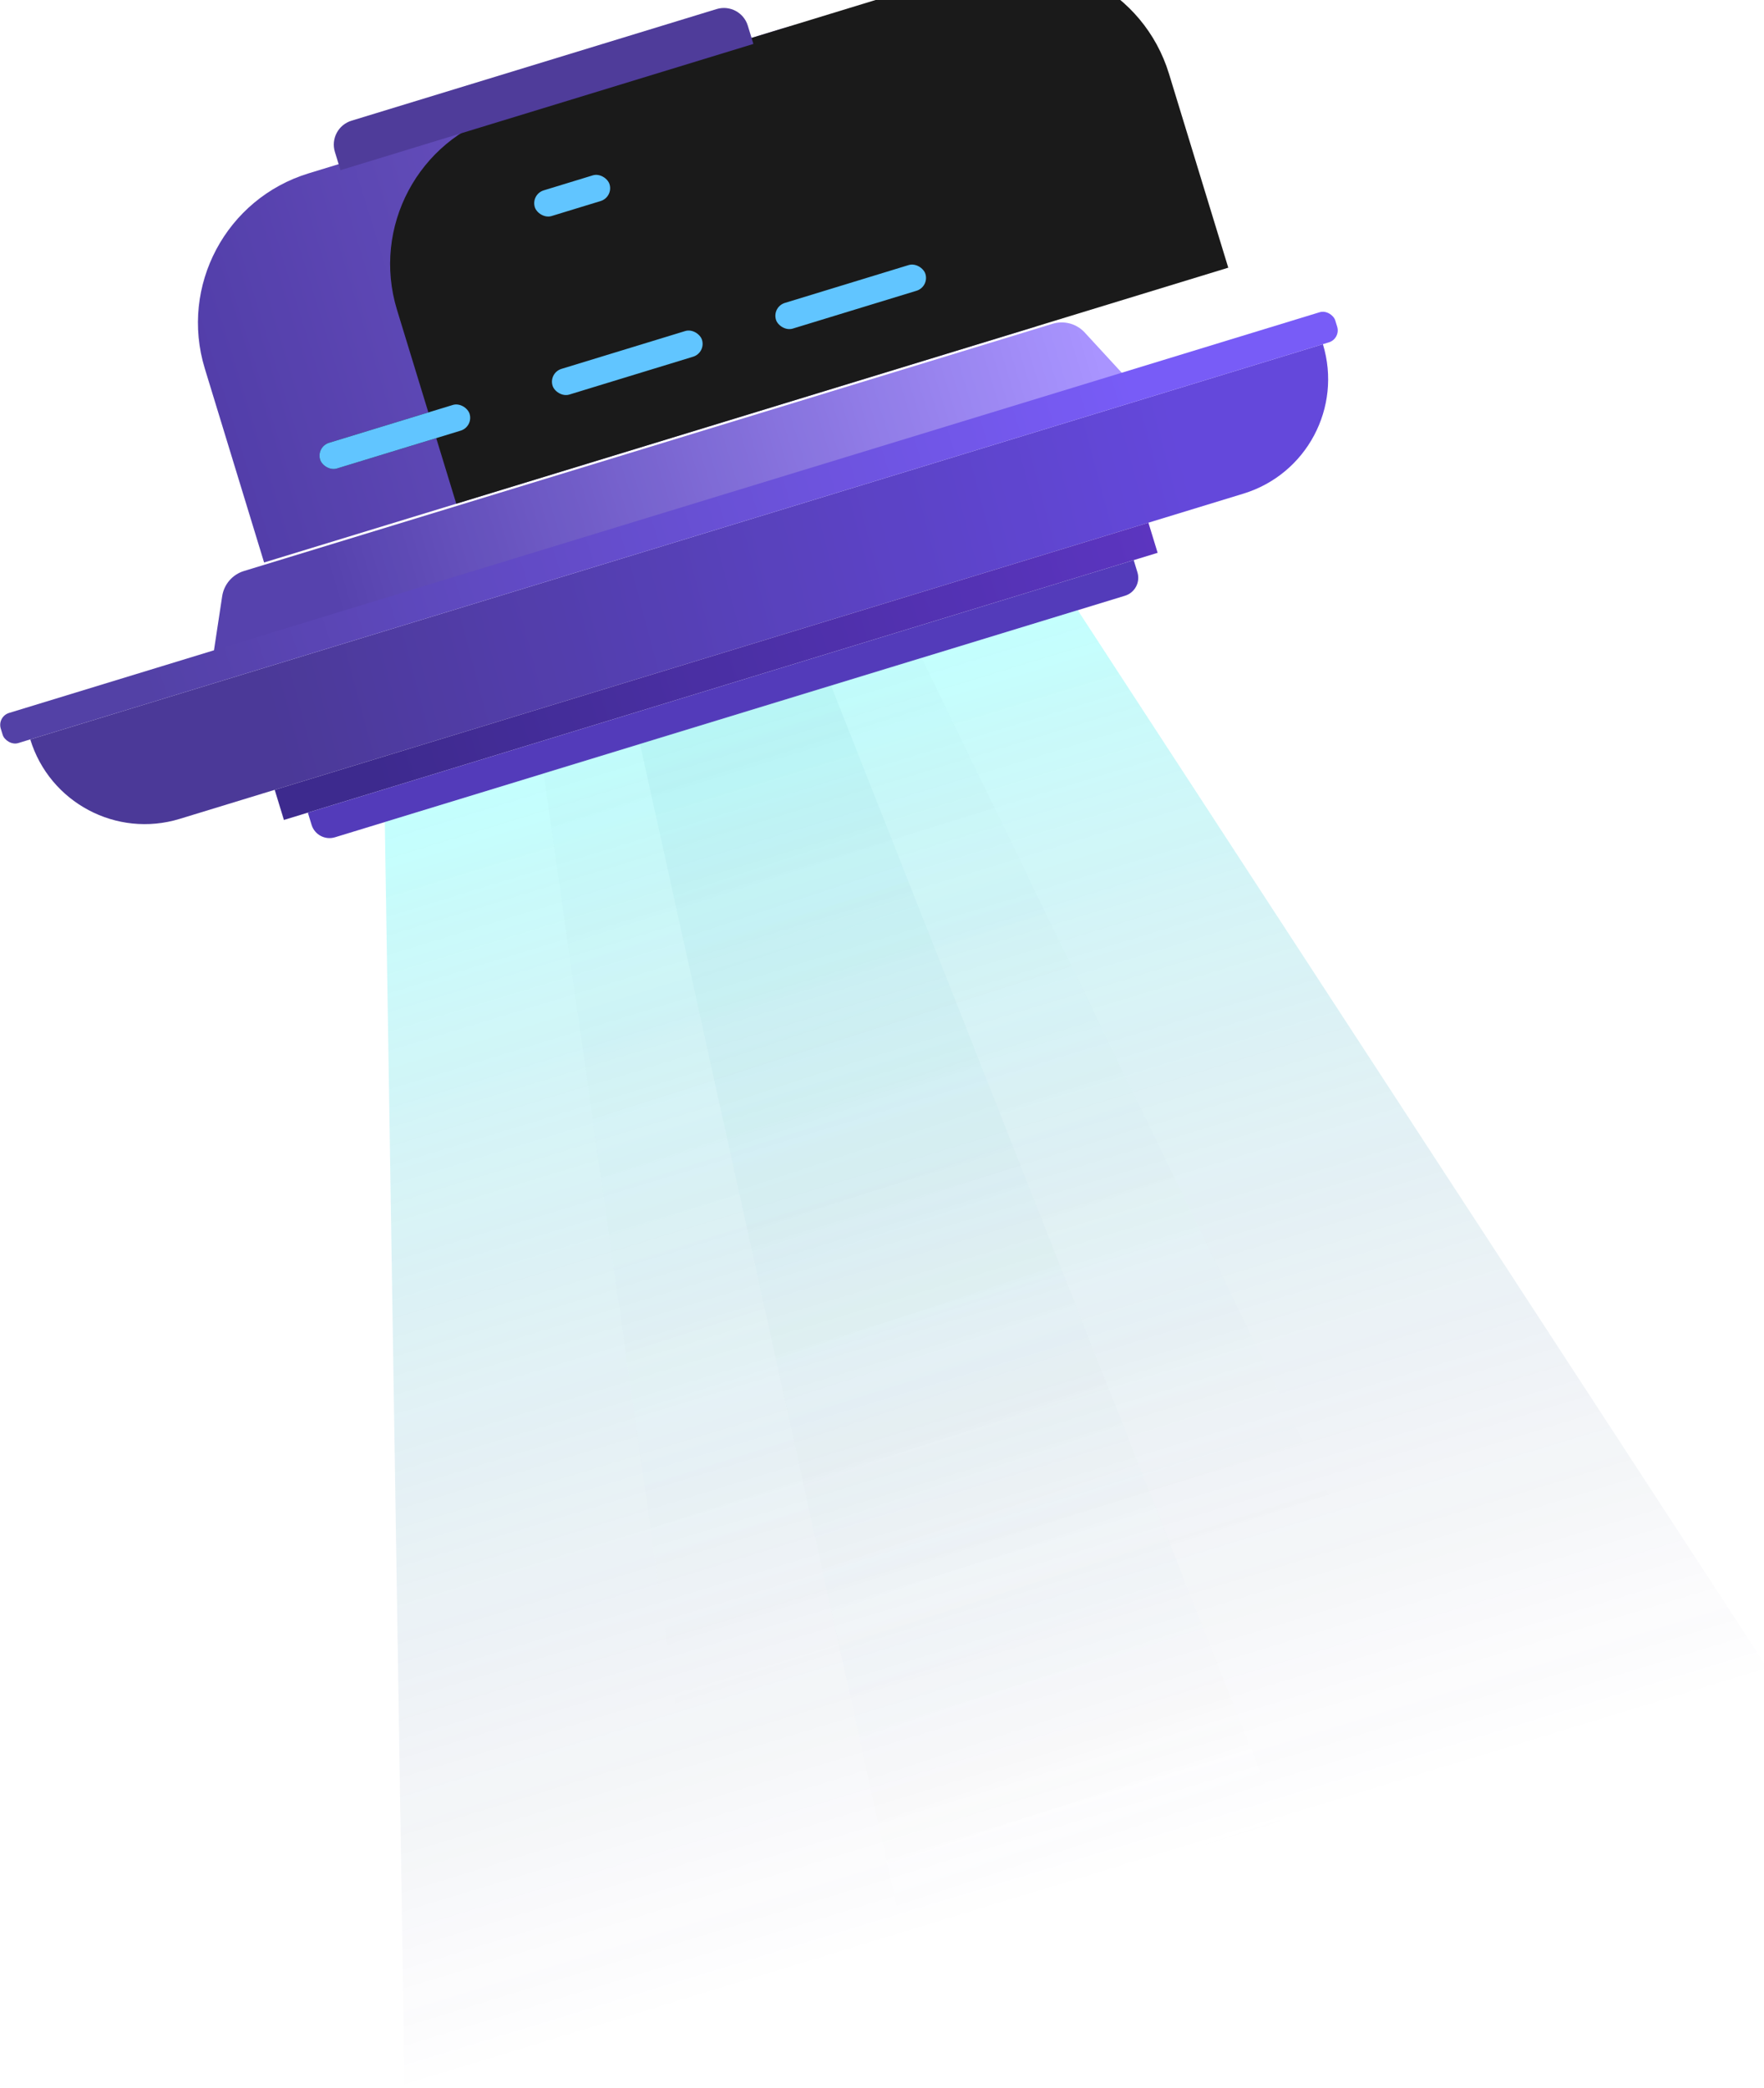 <?xml version="1.0" encoding="UTF-8"?>
<svg width="158px" height="187px" viewBox="0 0 158 187" version="1.1" xmlns="http://www.w3.org/2000/svg" xmlns:xlink="http://www.w3.org/1999/xlink">
    <!-- Generator: Sketch 58 (84663) - https://sketch.com -->
    <title>space-ship</title>
    <desc>Created with Sketch.</desc>
    <defs>
        <linearGradient x1="97.599%" y1="50%" x2="14.319%" y2="50%" id="linearGradient-1">
            <stop stop-color="#9F88FF" offset="0%"></stop>
            <stop stop-color="#432DA4" offset="100%"></stop>
        </linearGradient>
        <linearGradient x1="-1.11022302e-14%" y1="50%" x2="100%" y2="50%" id="linearGradient-2">
            <stop stop-color="#3F28A0" offset="0%"></stop>
            <stop stop-color="#6D52CD" offset="100%"></stop>
        </linearGradient>
        <path d="M42.507,3.386 L86.813,3.386 C94.545,3.386 100.813,9.654 100.813,17.386 L100.813,35.55 L100.813,35.55 L28.507,35.55 L28.507,17.386 C28.507,9.654 34.775,3.386 42.507,3.386 Z" id="path-3"></path>
        <filter x="-12.4%" y="-28.0%" width="124.9%" height="156.0%" filterUnits="objectBoundingBox" id="filter-4">
            <feOffset dx="18" dy="0" in="SourceAlpha" result="shadowOffsetInner1"></feOffset>
            <feComposite in="shadowOffsetInner1" in2="SourceAlpha" operator="arithmetic" k2="-1" k3="1" result="shadowInnerInner1"></feComposite>
            <feColorMatrix values="0 0 0 0 0   0 0 0 0 0   0 0 0 0 0  0 0 0 0.159 0" type="matrix" in="shadowInnerInner1"></feColorMatrix>
        </filter>
        <rect id="path-5" x="57.845" y="26.755" width="14" height="2.406" rx="1.203"></rect>
        <filter x="-42.9%" y="-249.4%" width="185.7%" height="598.8%" filterUnits="objectBoundingBox" id="filter-6">
            <feOffset dx="0" dy="0" in="SourceAlpha" result="shadowOffsetOuter1"></feOffset>
            <feGaussianBlur stdDeviation="2" in="shadowOffsetOuter1" result="shadowBlurOuter1"></feGaussianBlur>
            <feColorMatrix values="0 0 0 0 0.31   0 0 0 0 0.745   0 0 0 0 1  0 0 0 1 0" type="matrix" in="shadowBlurOuter1"></feColorMatrix>
        </filter>
        <rect id="path-7" x="61" y="11" width="7" height="2.406" rx="1.203"></rect>
        <filter x="-85.7%" y="-249.4%" width="271.4%" height="598.8%" filterUnits="objectBoundingBox" id="filter-8">
            <feOffset dx="0" dy="0" in="SourceAlpha" result="shadowOffsetOuter1"></feOffset>
            <feGaussianBlur stdDeviation="2" in="shadowOffsetOuter1" result="shadowBlurOuter1"></feGaussianBlur>
            <feColorMatrix values="0 0 0 0 0.31   0 0 0 0 0.745   0 0 0 0 1  0 0 0 1 0" type="matrix" in="shadowBlurOuter1"></feColorMatrix>
        </filter>
        <rect id="path-9" x="36" y="27" width="14" height="2.406" rx="1.203"></rect>
        <filter x="-42.9%" y="-249.4%" width="185.7%" height="598.8%" filterUnits="objectBoundingBox" id="filter-10">
            <feOffset dx="0" dy="0" in="SourceAlpha" result="shadowOffsetOuter1"></feOffset>
            <feGaussianBlur stdDeviation="2" in="shadowOffsetOuter1" result="shadowBlurOuter1"></feGaussianBlur>
            <feColorMatrix values="0 0 0 0 0.31   0 0 0 0 0.745   0 0 0 0 1  0 0 0 1 0" type="matrix" in="shadowBlurOuter1"></feColorMatrix>
        </filter>
        <rect id="path-11" x="78.708" y="26.956" width="14" height="2.406" rx="1.203"></rect>
        <filter x="-42.9%" y="-249.4%" width="185.7%" height="598.8%" filterUnits="objectBoundingBox" id="filter-12">
            <feOffset dx="0" dy="0" in="SourceAlpha" result="shadowOffsetOuter1"></feOffset>
            <feGaussianBlur stdDeviation="2" in="shadowOffsetOuter1" result="shadowBlurOuter1"></feGaussianBlur>
            <feColorMatrix values="0 0 0 0 0.31   0 0 0 0 0.745   0 0 0 0 1  0 0 0 1 0" type="matrix" in="shadowBlurOuter1"></feColorMatrix>
        </filter>
        <linearGradient x1="88.097%" y1="50.387%" x2="17.302%" y2="50.173%" id="linearGradient-13">
            <stop stop-color="#5233D7" offset="0%"></stop>
            <stop stop-color="#37238C" offset="100%"></stop>
        </linearGradient>
        <linearGradient x1="85.1%" y1="100%" x2="10.412%" y2="100%" id="linearGradient-14">
            <stop stop-color="#6949F6" offset="0%"></stop>
            <stop stop-color="#402B9C" offset="100%"></stop>
        </linearGradient>
        <linearGradient x1="100%" y1="100%" x2="11.379%" y2="100%" id="linearGradient-15">
            <stop stop-color="#491EB9" offset="0%"></stop>
            <stop stop-color="#271281" offset="100%"></stop>
        </linearGradient>
        <linearGradient x1="50%" y1="100%" x2="50%" y2="3.061617e-15%" id="linearGradient-16">
            <stop stop-color="#200E59" stop-opacity="0" offset="0%"></stop>
            <stop stop-color="#00FFF8" offset="100%"></stop>
        </linearGradient>
        <linearGradient x1="48.531%" y1="-113.95%" x2="50%" y2="78.092%" id="linearGradient-17">
            <stop stop-color="#10B2C5" offset="0%"></stop>
            <stop stop-color="#D8D8D8" stop-opacity="0" offset="100%"></stop>
        </linearGradient>
        <linearGradient x1="49.431%" y1="-61.867%" x2="50.685%" y2="101.862%" id="linearGradient-18">
            <stop stop-color="#10B2C5" offset="0%"></stop>
            <stop stop-color="#D8D8D8" stop-opacity="0" offset="100%"></stop>
        </linearGradient>
    </defs>
    <g id="Symbols" stroke="none" stroke-width="1" fill="none" fill-rule="evenodd" opacity="0.897">
        <g id="newsletter-desktop" transform="translate(-380, -122)">
            <g id="newsletter">
                <g id="space-ship" transform="translate(452.533, 209.144) rotate(-17) translate(-452.533, -209.144) translate(388.033, 124.144)">
                    <path d="M26.557,35.753 L102.294,35.753 C103.371,35.753 104.353,36.371 104.819,37.342 L107.305,42.524 L107.305,42.524 L21.547,42.524 L24.033,37.342 C24.498,36.371 25.48,35.753 26.557,35.753 Z" id="Rectangle" fill="url(#linearGradient-1)"></path>
                    <g id="Rectangle">
                        <use fill="url(#linearGradient-2)" fill-rule="evenodd" xlink:href="#path-3"></use>
                        <use fill="black" fill-opacity="1" filter="url(#filter-4)" xlink:href="#path-3"></use>
                    </g>
                    <g id="Rectangle-Copy-81">
                        <use fill="black" fill-opacity="1" filter="url(#filter-6)" xlink:href="#path-5"></use>
                        <use fill="#4FBEFF" fill-rule="evenodd" xlink:href="#path-5"></use>
                    </g>
                    <g id="Rectangle-Copy-84">
                        <use fill="black" fill-opacity="1" filter="url(#filter-8)" xlink:href="#path-7"></use>
                        <use fill="#4FBEFF" fill-rule="evenodd" xlink:href="#path-7"></use>
                    </g>
                    <g id="Rectangle-Copy-82">
                        <use fill="black" fill-opacity="1" filter="url(#filter-10)" xlink:href="#path-9"></use>
                        <use fill="#4FBEFF" fill-rule="evenodd" xlink:href="#path-9"></use>
                    </g>
                    <g id="Rectangle-Copy-83">
                        <use fill="black" fill-opacity="1" filter="url(#filter-12)" xlink:href="#path-11"></use>
                        <use fill="#4FBEFF" fill-rule="evenodd" xlink:href="#path-11"></use>
                    </g>
                    <path d="M47.562,-2.93098879e-14 L81.757,-2.93098879e-14 C82.995,-2.95371427e-14 83.997,1.003 83.997,2.24 L83.997,3.95 L83.997,3.95 L45.322,3.95 L45.322,2.24 C45.322,1.003 46.325,-2.9082633e-14 47.562,-2.93098879e-14 Z" id="Rectangle" fill="#3B268F"></path>
                    <path d="M3.845,44.579 L124.915,44.579 C124.915,50.5 120.115,55.3 114.193,55.3 L14.566,55.3 C8.645,55.3 3.845,50.5 3.845,44.579 L3.845,44.579 L3.845,44.579 Z" id="Rectangle" fill="url(#linearGradient-13)"></path>
                    <rect id="Rectangle" fill="url(#linearGradient-14)" x="1.602" y="41.758" width="124.994" height="2.821" rx="1.12"></rect>
                    <rect id="Rectangle" fill="url(#linearGradient-15)" x="23.462" y="55.3" width="81.834" height="2.821"></rect>
                    <path d="M25.704,58.122 L103.055,58.122 L103.055,59.263 C103.055,60.191 102.303,60.943 101.375,60.943 L27.384,60.943 C26.457,60.943 25.704,60.191 25.704,59.263 L25.704,58.122 L25.704,58.122 Z" id="Rectangle-Copy-8" fill="#3F25B2"></path>
                    <polygon id="Rectangle" fill="url(#linearGradient-16)" opacity="0.262" points="32.05 60.943 96.95 60.943 128.435 170 0.565 170"></polygon>
                    <polygon id="Rectangle-Copy-9" fill="url(#linearGradient-17)" opacity="0.159" points="46.939 60.88 82.319 60.88 99.483 169.936 29.775 169.936"></polygon>
                    <polygon id="Rectangle-Copy-79" fill="url(#linearGradient-18)" opacity="0.184" points="55.954 60.943 73.847 60.943 82.528 170 47.273 170"></polygon>
                </g>
            </g>
        </g>
    </g>
</svg>